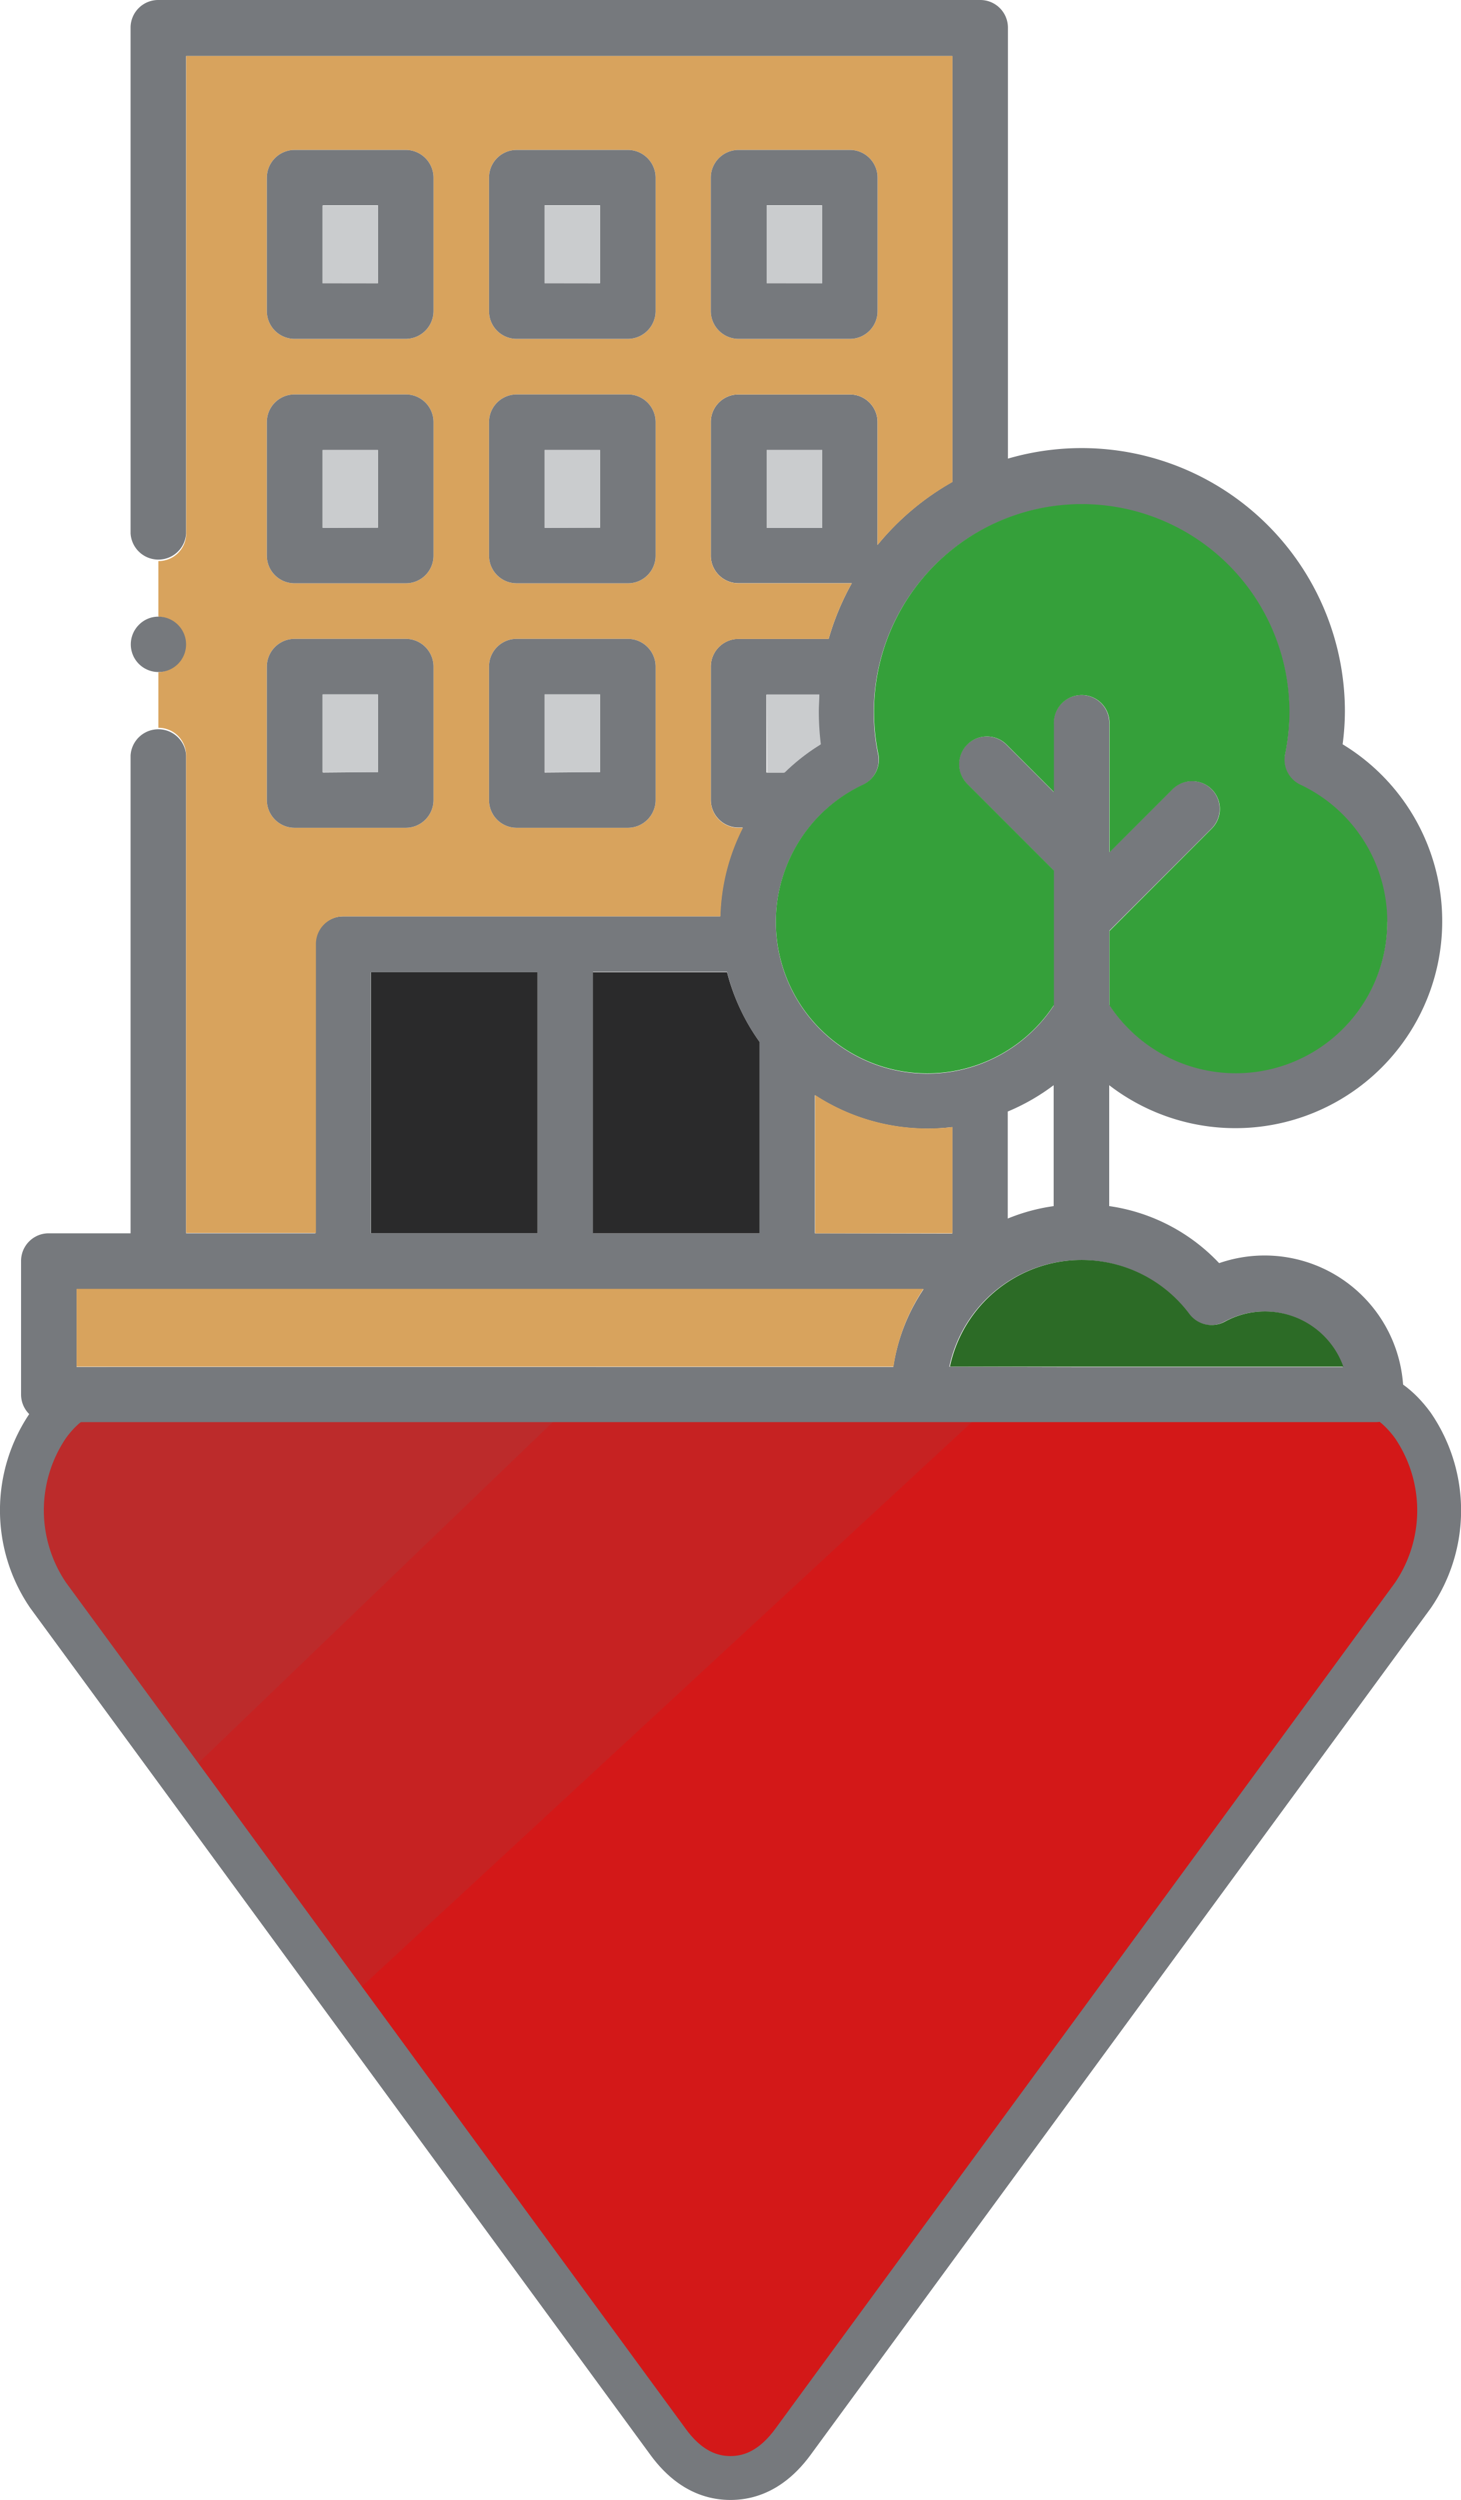 <svg id="Layer_1" data-name="Layer 1" xmlns="http://www.w3.org/2000/svg" viewBox="0 0 166.49 284.76"><defs><style>.cls-1{fill:#d31818;}.cls-2{fill:#c62222;stroke:#c62222;stroke-width:2px;}.cls-2,.cls-4{stroke-miterlimit:10;}.cls-3{fill:#bc2b2b;}.cls-4{fill:none;stroke:#76797d;stroke-width:5px;}.cls-5{fill:#76797d;}.cls-6{fill:#35a03a;}.cls-7{fill:#2c6b26;}.cls-8{fill:#d8a35d;}.cls-9{fill:#caccce;}.cls-10{fill:#2a2a2b;}</style></defs><title>officeR</title><path class="cls-1" d="M161,162.38a17.15,17.15,0,0,1,0,19.38L90.34,278.15c-2,2.72-4.37,4.09-7.1,4.09s-5.09-1.37-7.07-4.09l-37.38-51,74.38-68.77v-.17h40.77Q158,158.26,161,162.38Z" transform="translate(0 0)"/><polygon class="cls-2" points="113.12 158.25 113.12 158.43 38.8 227.17 20.79 202.59 20.82 202.58 66.88 158.25 113.12 158.25"/><path class="cls-3" d="M66.88,158.25,20.79,202.57h0L5.49,181.72a17.18,17.18,0,0,1,0-19.38c2-2.73,4.37-4.1,7.1-4.09Z" transform="translate(0 0)"/><path class="cls-4" d="M66.88,158.25H12.59c-2.73,0-5.11,1.36-7.1,4.09a17.18,17.18,0,0,0,0,19.38l15.3,20.87,18,24.58,37.36,51c2,2.72,4.36,4.09,7.09,4.09s5.09-1.37,7.1-4.09L161,181.74a17.15,17.15,0,0,0,0-19.38q-3-4.1-7.1-4.09h-87Z" transform="translate(0 0)"/><path class="cls-5" d="M153,84.78a23.57,23.57,0,0,1-24.44,40.31,22.89,22.89,0,0,1-2.16-1.48v13.77a21.37,21.37,0,0,1,12.53,6.5,15.82,15.82,0,0,1,21,14.94,3.17,3.17,0,0,1-3.17,3.17H5.56a3.15,3.15,0,0,1-3.16-3.16h0V143.65a3.15,3.15,0,0,1,3.15-3.17h9.33V86.06a3.17,3.17,0,0,1,6.33,0v54.42H35.94v-32.9a3.15,3.15,0,0,1,3.12-3.2h43a23.49,23.49,0,0,1,2.57-10.12h-.51A3.17,3.17,0,0,1,81,91.09V75.94a3.17,3.17,0,0,1,3.16-3.17H94.43a29.81,29.81,0,0,1,2.64-6.34H84.2A3.15,3.15,0,0,1,81,63.27h0V48.09a3.15,3.15,0,0,1,3.16-3.16H96.86A3.15,3.15,0,0,1,100,48.07v14a30.16,30.16,0,0,1,8.52-7.18V6.38H21.21V60.75a3.17,3.17,0,0,1-6.33,0V3.16A3.15,3.15,0,0,1,18,0H111.7a3.15,3.15,0,0,1,3.16,3.14v49.1A30,30,0,0,1,153.26,81,29.22,29.22,0,0,1,153,84.78ZM158,105a17.36,17.36,0,0,0-9.84-15.57,3.15,3.15,0,0,1-1.74-3.5,24.23,24.23,0,0,0,.49-4.81,23.67,23.67,0,1,0-46.85,4.81,3.17,3.17,0,0,1-1.75,3.5,17.26,17.26,0,1,0,21.76,25.13V99.16l-9.87-9.87a3.16,3.16,0,1,1,4.47-4.48h0l5.4,5.4V82.52a3.17,3.17,0,0,1,6.33-.36,2.16,2.16,0,0,1,0,.36V97.07l7.18-7.18a3.17,3.17,0,1,1,4.48,4.49L126.43,106v8.46A17.25,17.25,0,0,0,158.07,105Zm-34.8,50.72h29.83a9.5,9.5,0,0,0-12.14-5.78,9.86,9.86,0,0,0-1.37.61,3.16,3.16,0,0,1-4.05-.87,15.34,15.34,0,0,0-27.29,6Zm-3.13-18.29V123.61a24,24,0,0,1-5.23,3v12.19A21.66,21.66,0,0,1,120.1,137.38Zm-11.56,3.09V128.38a22.25,22.25,0,0,1-2.82.18,23.47,23.47,0,0,1-12.83-3.81v15.73Zm-3.3,6.33H8.73v8.86h93.06a21.66,21.66,0,0,1,3.45-8.85ZM93.7,60.12V51.26H87.37v8.86Zm-.37,19h-6V88h2a23.58,23.58,0,0,1,4.12-3.18,31.16,31.16,0,0,1-.23-3.74c0-.68.07-1.32.11-2Zm-6.77,61.36V118.69a23.48,23.48,0,0,1-3.71-8H67.58v29.79Zm-25.31,0V110.74h-19v29.74Z" transform="translate(0 0)"/><path class="cls-6" d="M148.19,89.38a17.26,17.26,0,1,1-21.76,25.13v-8.46l11.66-11.67a3.16,3.16,0,1,0-4.48-4.47h0l-7.18,7.18V82.52a3.17,3.17,0,0,0-6.33-.36,2.16,2.16,0,0,0,0,.36v7.69l-5.4-5.4a3.16,3.16,0,0,0-4.47,4.48l9.87,9.87v15.32a17.26,17.26,0,1,1-21.76-25.1,3.17,3.17,0,0,0,1.75-3.5,23.67,23.67,0,1,1,46.85-4.81,24.23,24.23,0,0,1-.49,4.81A3.15,3.15,0,0,0,148.19,89.38Z" transform="translate(0 0)"/><path class="cls-7" d="M153.1,155.67H108.25a15.34,15.34,0,0,1,27.29-6,3.16,3.16,0,0,0,4.05.87,9.51,9.51,0,0,1,12.9,3.8,9.86,9.86,0,0,1,.61,1.37Z" transform="translate(0 0)"/><path class="cls-8" d="M108.54,128.38v12.1H92.89V124.73a23.47,23.47,0,0,0,12.83,3.81A24.24,24.24,0,0,0,108.54,128.38Z" transform="translate(0 0)"/><path class="cls-8" d="M108.54,6.38V54.91A30.16,30.16,0,0,0,100,62.09v-14a3.15,3.15,0,0,0-3.14-3.16H84.2A3.15,3.15,0,0,0,81,48.09h0V63.28a3.15,3.15,0,0,0,3.16,3.16H97.07a29.81,29.81,0,0,0-2.64,6.34H84.2A3.17,3.17,0,0,0,81,76V91.12a3.17,3.17,0,0,0,3.16,3.17h.51a23.5,23.5,0,0,0-2.57,10.09h-43A3.15,3.15,0,0,0,36,107.54h0v32.9H21.21V86.06a3.15,3.15,0,0,0-3.16-3.16h0V76.57a3.17,3.17,0,0,0,0-6.33V63.91a3.15,3.15,0,0,0,3.17-3.15h0V6.38ZM100,35.49V20.25a3.15,3.15,0,0,0-3.15-3.17H84.2A3.17,3.17,0,0,0,81,20.25V35.44A3.18,3.18,0,0,0,84.2,38.6H96.86A3.15,3.15,0,0,0,100,35.44ZM74.71,91.12V75.94a3.17,3.17,0,0,0-3.16-3.17H58.89a3.15,3.15,0,0,0-3.16,3.16h0V91.12a3.15,3.15,0,0,0,3.15,3.17H71.55A3.17,3.17,0,0,0,74.71,91.12Zm0-27.84V48.09a3.15,3.15,0,0,0-3.16-3.16H58.89a3.15,3.15,0,0,0-3.16,3.14V63.28a3.15,3.15,0,0,0,3.14,3.16H71.55A3.15,3.15,0,0,0,74.71,63.28Zm0-27.84V20.25a3.17,3.17,0,0,0-3.16-3.17H58.89a3.15,3.15,0,0,0-3.16,3.16h0V35.44a3.15,3.15,0,0,0,3.16,3.16H71.55A3.18,3.18,0,0,0,74.71,35.44ZM49.4,91.12V75.94a3.17,3.17,0,0,0-3.16-3.17H33.58a3.17,3.17,0,0,0-3.17,3.17V91.12a3.17,3.17,0,0,0,3.17,3.17H46.24A3.17,3.17,0,0,0,49.4,91.12Zm0-27.84V48.09a3.15,3.15,0,0,0-3.16-3.16H33.58a3.15,3.15,0,0,0-3.17,3.15h0V63.28a3.15,3.15,0,0,0,3.16,3.16H46.24a3.15,3.15,0,0,0,3.16-3.16Zm0-27.84V20.25a3.17,3.17,0,0,0-3.16-3.17H33.58a3.17,3.17,0,0,0-3.17,3.17V35.44a3.17,3.17,0,0,0,3.17,3.16H46.24A3.18,3.18,0,0,0,49.4,35.44Z" transform="translate(0 0)"/><path class="cls-8" d="M8.73,146.81h96.51a21.65,21.65,0,0,0-3.42,8.86H8.73Z" transform="translate(0 0)"/><path class="cls-5" d="M100,20.25V35.44a3.15,3.15,0,0,1-3.16,3.16H84.2A3.18,3.18,0,0,1,81,35.44V20.25a3.17,3.17,0,0,1,3.16-3.17H96.86A3.15,3.15,0,0,1,100,20.24Zm-6.32,12V23.38H87.37v8.86Z" transform="translate(0 0)"/><rect class="cls-9" x="87.37" y="51.26" width="6.33" height="8.86"/><rect class="cls-9" x="87.37" y="23.41" width="6.33" height="8.86"/><path class="cls-9" d="M87.37,79.1h6c0,.64-.06,1.29-.06,1.94a31.16,31.16,0,0,0,.23,3.74A23.58,23.58,0,0,0,89.42,88h-2Z" transform="translate(0 0)"/><path class="cls-10" d="M86.56,118.69v21.79h-19V110.74H82.85A23.71,23.71,0,0,0,86.56,118.69Z" transform="translate(0 0)"/><path class="cls-5" d="M74.71,75.94V91.12a3.17,3.17,0,0,1-3.16,3.17H58.89a3.15,3.15,0,0,1-3.16-3.16h0V75.94a3.15,3.15,0,0,1,3.15-3.17H71.55A3.17,3.17,0,0,1,74.71,75.94Zm-6.33,12V79.1H62.06V88Z" transform="translate(0 0)"/><path class="cls-5" d="M74.71,48.09V63.28a3.15,3.15,0,0,1-3.16,3.16H58.89a3.15,3.15,0,0,1-3.16-3.14V48.09a3.15,3.15,0,0,1,3.14-3.16H71.55A3.15,3.15,0,0,1,74.71,48.09Zm-6.33,12V51.26H62.06v8.86Z" transform="translate(0 0)"/><path class="cls-5" d="M74.71,20.25V35.44a3.18,3.18,0,0,1-3.16,3.16H58.89a3.15,3.15,0,0,1-3.16-3.16V20.25a3.15,3.15,0,0,1,3.15-3.17H71.55A3.17,3.17,0,0,1,74.71,20.25Zm-6.33,12V23.38H62.06v8.86Z" transform="translate(0 0)"/><rect class="cls-9" x="62.06" y="79.1" width="6.32" height="8.86"/><rect class="cls-9" x="62.06" y="51.26" width="6.32" height="8.86"/><rect class="cls-9" x="62.06" y="23.41" width="6.32" height="8.86"/><rect class="cls-10" x="42.27" y="110.74" width="18.98" height="29.74"/><path class="cls-5" d="M49.4,75.94V91.12a3.17,3.17,0,0,1-3.16,3.17H33.58a3.17,3.17,0,0,1-3.17-3.17V75.94a3.17,3.17,0,0,1,3.17-3.17H46.24A3.17,3.17,0,0,1,49.4,75.94Zm-6.33,12V79.1H36.79V88Z" transform="translate(0 0)"/><path class="cls-5" d="M49.4,48.09V63.28a3.15,3.15,0,0,1-3.16,3.16H33.58a3.15,3.15,0,0,1-3.17-3.15h0V48.09a3.15,3.15,0,0,1,3.16-3.16H46.24A3.15,3.15,0,0,1,49.4,48.09Zm-6.33,12V51.26H36.79v8.86Z" transform="translate(0 0)"/><path class="cls-5" d="M49.4,20.25V35.44a3.18,3.18,0,0,1-3.16,3.16H33.58a3.17,3.17,0,0,1-3.17-3.16V20.25a3.17,3.17,0,0,1,3.17-3.17H46.24A3.17,3.17,0,0,1,49.4,20.25Zm-6.33,12V23.38H36.79v8.86Z" transform="translate(0 0)"/><rect class="cls-9" x="36.74" y="79.1" width="6.33" height="8.86"/><rect class="cls-9" x="36.74" y="51.26" width="6.33" height="8.86"/><rect class="cls-9" x="36.74" y="23.41" width="6.33" height="8.86"/><path class="cls-5" d="M20.28,71.17a3.15,3.15,0,1,1-4.45,0A3.1,3.1,0,0,1,18,70.24,3.18,3.18,0,0,1,20.28,71.17Z" transform="translate(0 0)"/></svg>